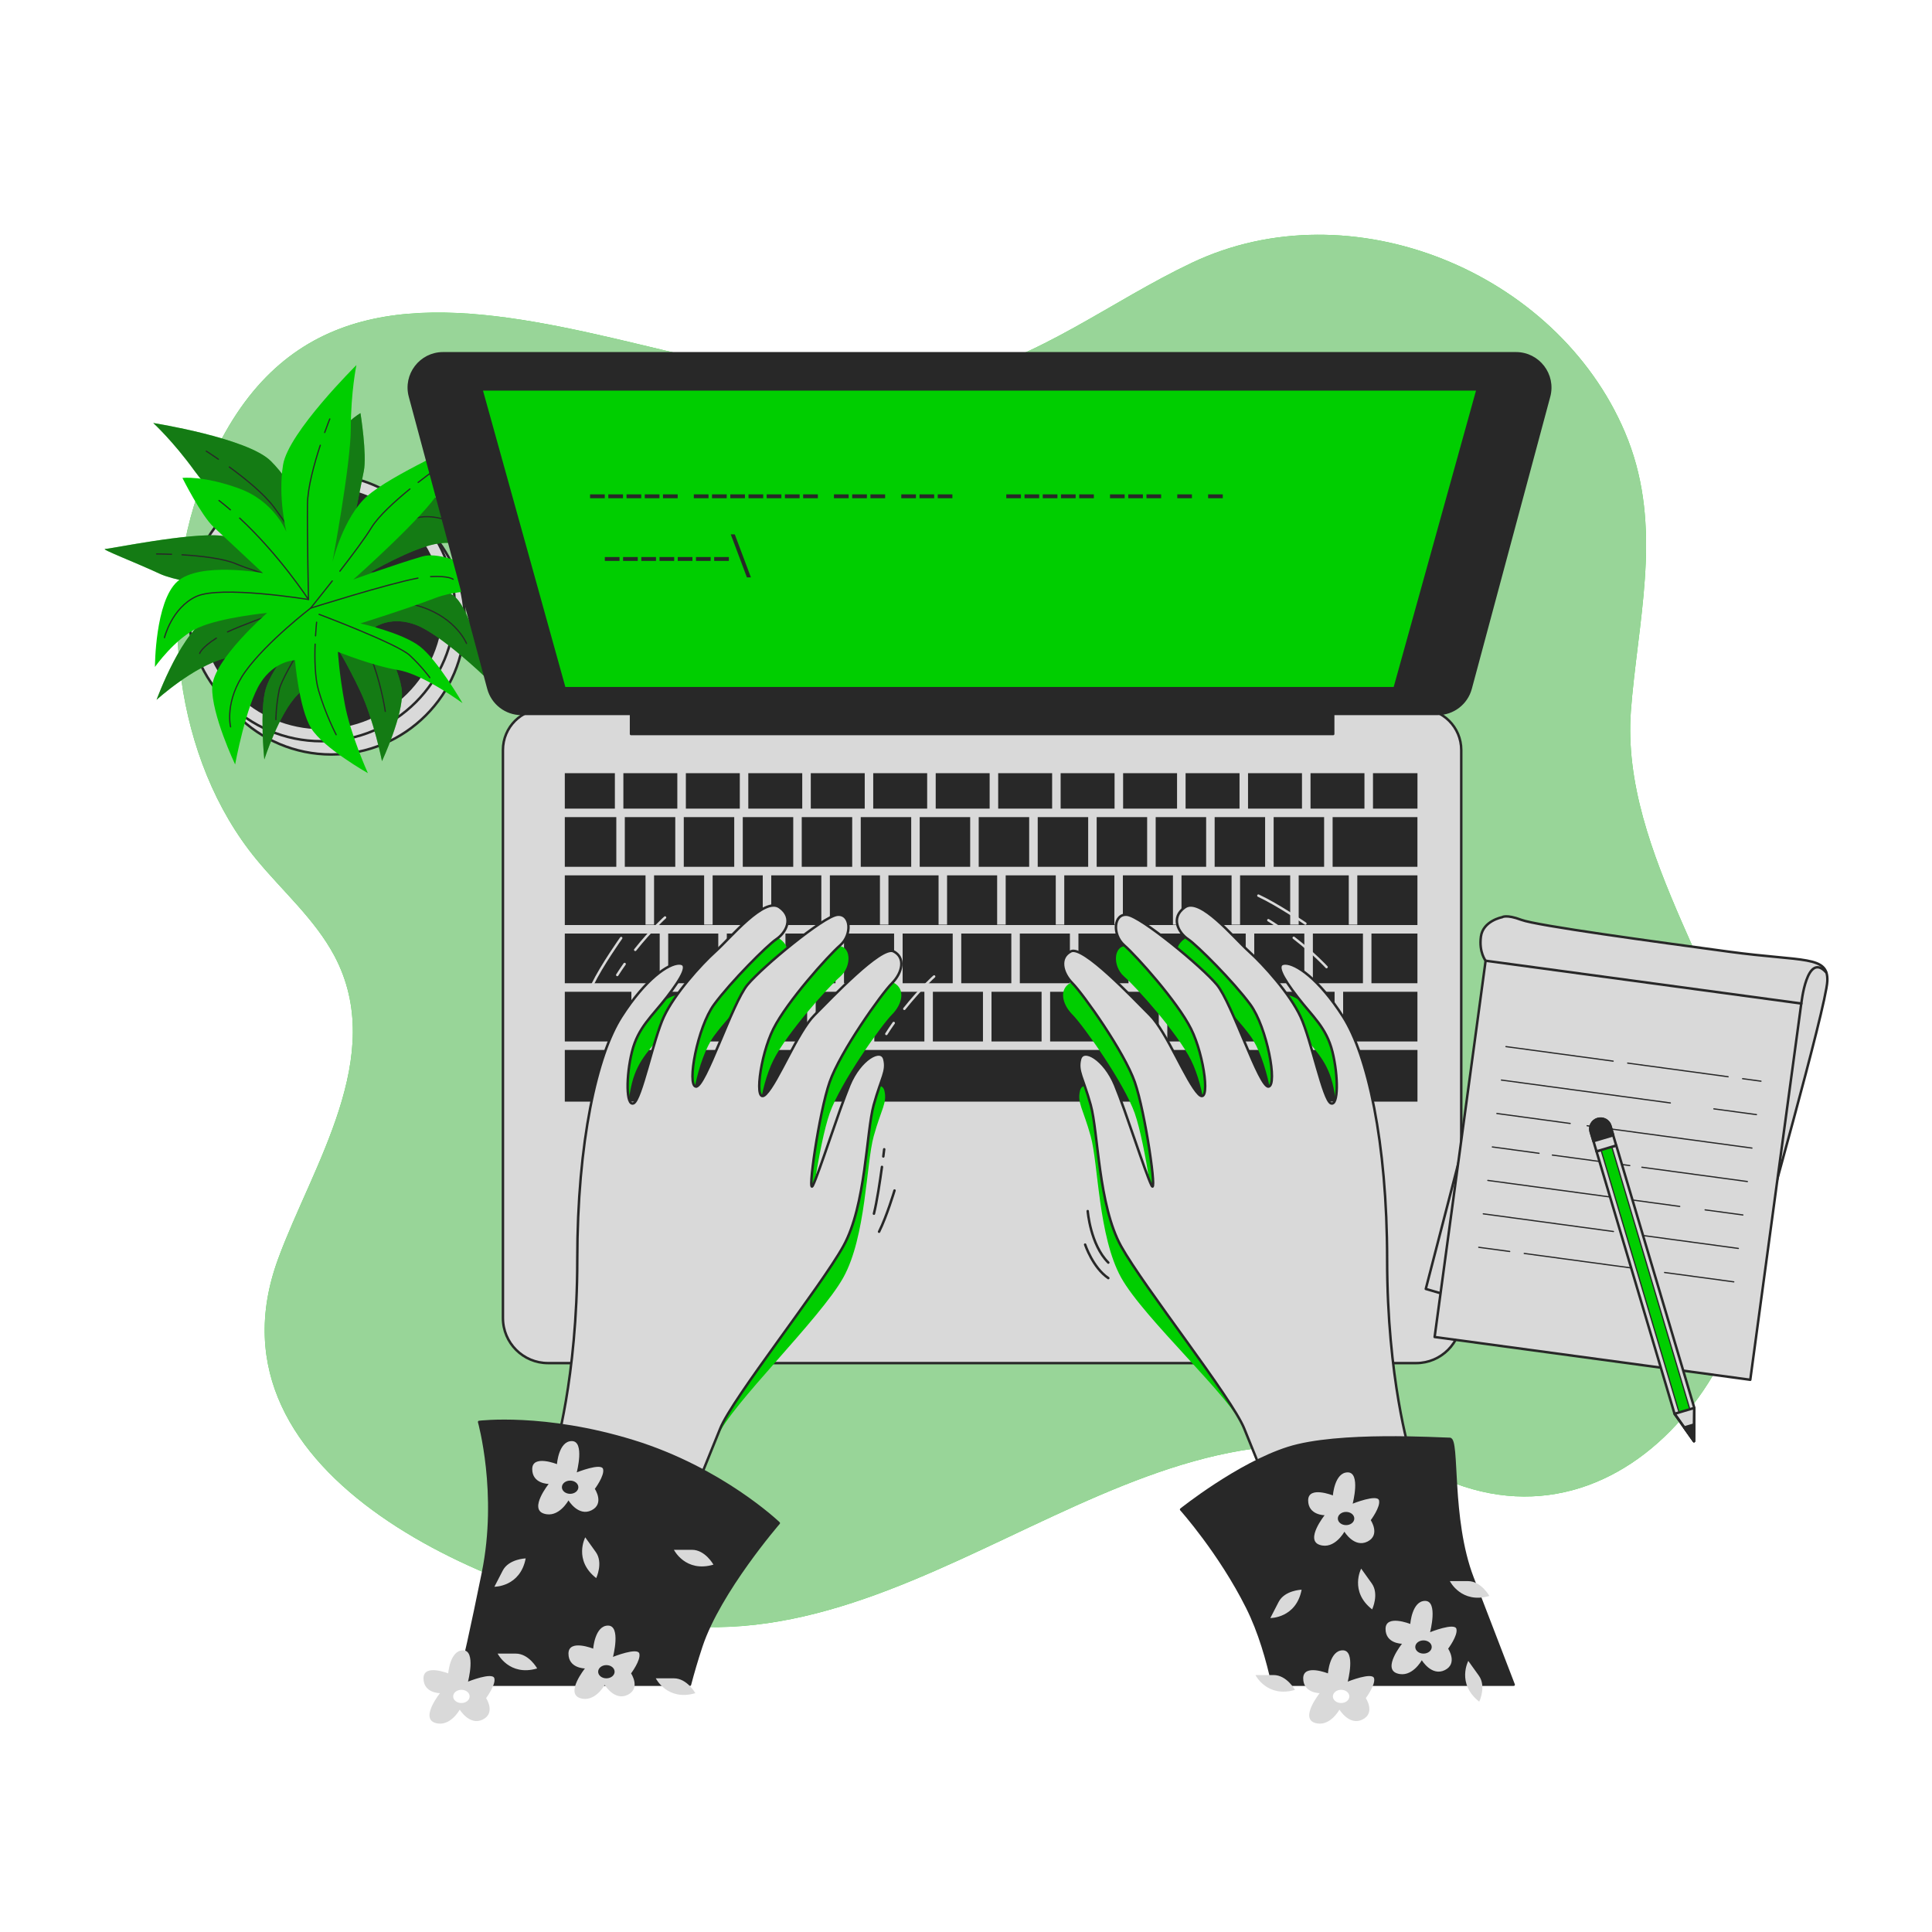 <svg width="785" height="785" viewBox="0 0 785 785" fill="none" xmlns="http://www.w3.org/2000/svg">
<path d="M663.184 282.663C666.748 245.846 675.273 210.977 660.201 175.542C632.522 110.481 549.092 75.988 484.251 106.776C451.092 122.523 422.738 145.429 386.22 153.86C287.655 176.609 135.522 55.405 81.876 196.517C63.475 244.92 70.854 308.741 104.185 349.199C114.877 362.183 127.939 373.503 135.852 388.34C157.502 428.987 126.856 473.653 112.977 511.569C80.164 601.169 203.896 650.749 271.029 659.887C382.091 675.021 473.653 547.93 584.04 599.74C660.97 635.85 728.48 547.93 714.35 460.01C705.103 402.454 658.285 347.363 662.666 288.707C662.823 286.682 662.995 284.657 663.184 282.663Z" fill="#00CE00"/>
<path opacity="0.7" d="M663.184 282.663C666.748 245.846 675.273 210.977 660.201 175.542C632.522 110.481 549.092 75.988 484.251 106.776C451.092 122.523 422.738 145.429 386.22 153.86C287.655 176.609 135.522 55.405 81.876 196.517C63.475 244.92 70.854 308.741 104.185 349.199C114.877 362.183 127.939 373.503 135.852 388.34C157.502 428.987 126.856 473.653 112.977 511.569C80.164 601.169 203.896 650.749 271.029 659.887C382.091 675.021 473.653 547.93 584.04 599.74C660.97 635.85 728.48 547.93 714.35 460.01C705.103 402.454 658.285 347.363 662.666 288.707C662.823 286.682 662.995 284.657 663.184 282.663Z" fill="#D9D9D9"/>
<path d="M134.659 306.558C164.599 306.558 188.871 282.287 188.871 252.346C188.871 222.406 164.599 198.134 134.659 198.134C104.718 198.134 80.447 222.406 80.447 252.346C80.447 282.287 104.718 306.558 134.659 306.558Z" fill="#D9D9D9" stroke="#282828" stroke-miterlimit="10" stroke-linecap="round" stroke-linejoin="round"/>
<path d="M130.624 301.173C160.564 301.173 184.836 276.902 184.836 246.961C184.836 217.021 160.564 192.749 130.624 192.749C100.683 192.749 76.412 217.021 76.412 246.961C76.412 276.902 100.683 301.173 130.624 301.173Z" fill="#D9D9D9" stroke="#282828" stroke-miterlimit="10" stroke-linecap="round" stroke-linejoin="round"/>
<path d="M130.624 295.788C157.59 295.788 179.451 273.927 179.451 246.961C179.451 219.995 157.59 198.134 130.624 198.134C103.658 198.134 81.797 219.995 81.797 246.961C81.797 273.927 103.658 295.788 130.624 295.788Z" fill="#282828" stroke="#282828" stroke-miterlimit="10" stroke-linecap="round" stroke-linejoin="round"/>
<path d="M124.893 210.255C124.893 210.255 119.508 196.784 110.073 187.364C100.637 177.944 62.266 171.868 62.266 171.868C62.266 171.868 70.352 179.278 79.097 191.399C87.857 203.519 116.808 231.136 116.808 231.136C116.808 231.136 102.662 219.015 89.867 217.665C77.071 216.315 44.745 223.05 42.735 223.05C40.71 223.05 54.856 228.435 64.951 233.145C75.046 237.855 114.108 241.906 114.108 241.906C114.108 241.906 97.277 246.616 85.832 250.666C74.387 254.701 63.616 284.343 63.616 284.343C63.616 284.343 78.437 270.872 91.233 267.512C104.028 264.153 122.209 258.092 122.209 258.092C122.209 258.092 110.763 270.888 108.063 279.648C105.363 288.409 107.388 308.599 107.388 308.599C107.388 308.599 113.448 289.744 120.859 282.333C128.269 274.923 136.354 262.127 136.354 262.127C136.354 262.127 141.064 269.538 146.45 280.983C151.835 292.428 155.21 309.259 155.21 309.259C155.21 309.259 163.971 290.403 163.296 280.983C162.621 271.563 152.525 254.717 152.525 254.717C152.525 254.717 159.261 250.007 169.356 254.042C179.451 258.077 196.972 274.923 196.972 274.923C196.972 274.923 192.937 252.707 186.202 243.947C179.467 235.186 150.516 232.501 150.516 232.501C150.516 232.501 166.671 223.081 176.782 221.056C186.877 219.031 200.348 223.757 200.348 223.757C200.348 223.757 184.852 202.2 172.731 200.866C160.611 199.516 142.43 218.371 142.43 218.371C142.43 218.371 146.465 198.166 147.815 191.43C149.166 184.695 146.465 167.865 146.465 167.865C146.465 167.865 139.055 171.899 130.31 184.695C121.534 197.459 124.893 210.255 124.893 210.255Z" fill="#00CE00"/>
<path opacity="0.5" d="M124.893 210.255C124.893 210.255 119.508 196.784 110.073 187.364C100.637 177.944 62.266 171.868 62.266 171.868C62.266 171.868 70.352 179.278 79.097 191.399C87.857 203.519 116.808 231.136 116.808 231.136C116.808 231.136 102.662 219.015 89.867 217.665C77.071 216.315 44.745 223.05 42.735 223.05C40.71 223.05 54.856 228.435 64.951 233.145C75.046 237.855 114.108 241.906 114.108 241.906C114.108 241.906 97.277 246.616 85.832 250.666C74.387 254.701 63.616 284.343 63.616 284.343C63.616 284.343 78.437 270.872 91.233 267.512C104.028 264.153 122.209 258.092 122.209 258.092C122.209 258.092 110.763 270.888 108.063 279.648C105.363 288.409 107.388 308.599 107.388 308.599C107.388 308.599 113.448 289.744 120.859 282.333C128.269 274.923 136.354 262.127 136.354 262.127C136.354 262.127 141.064 269.538 146.45 280.983C151.835 292.428 155.21 309.259 155.21 309.259C155.21 309.259 163.971 290.403 163.296 280.983C162.621 271.563 152.525 254.717 152.525 254.717C152.525 254.717 159.261 250.007 169.356 254.042C179.451 258.077 196.972 274.923 196.972 274.923C196.972 274.923 192.937 252.707 186.202 243.947C179.467 235.186 150.516 232.501 150.516 232.501C150.516 232.501 166.671 223.081 176.782 221.056C186.877 219.031 200.348 223.757 200.348 223.757C200.348 223.757 184.852 202.2 172.731 200.866C160.611 199.516 142.43 218.371 142.43 218.371C142.43 218.371 146.465 198.166 147.815 191.43C149.166 184.695 146.465 167.865 146.465 167.865C146.465 167.865 139.055 171.899 130.31 184.695C121.534 197.459 124.893 210.255 124.893 210.255Z" fill="#282828"/>
<path d="M138.16 189.75C138.631 187.819 139.149 185.888 139.714 183.989" stroke="#282828" stroke-width="0.5" stroke-miterlimit="10" stroke-linecap="round" stroke-linejoin="round"/>
<path d="M93.179 189.75C99.491 194.35 107.372 200.693 111.423 206.22C118.833 216.315 133.638 237.871 133.638 237.871C133.638 237.871 132.649 216.519 137.061 194.696" stroke="#282828" stroke-width="0.5" stroke-miterlimit="10" stroke-linecap="round" stroke-linejoin="round"/>
<path d="M83.822 183.313C83.822 183.313 85.785 184.554 88.721 186.579" stroke="#282828" stroke-width="0.5" stroke-miterlimit="10" stroke-linecap="round" stroke-linejoin="round"/>
<path d="M133.654 237.871C133.654 237.871 159.245 212.28 170.015 210.255C180.785 208.229 190.221 216.315 190.221 216.315" stroke="#282828" stroke-width="0.5" stroke-miterlimit="10" stroke-linecap="round" stroke-linejoin="round"/>
<path d="M87.92 259.27C81.687 263.242 81.138 265.487 81.138 265.487" stroke="#282828" stroke-width="0.5" stroke-miterlimit="10" stroke-linecap="round" stroke-linejoin="round"/>
<path d="M189.546 261.437C189.546 261.437 185.511 251.342 171.365 246.616C157.22 241.906 135.004 241.231 135.004 241.231C135.004 241.231 103.84 251.436 92.442 256.758" stroke="#282828" stroke-width="0.5" stroke-miterlimit="10" stroke-linecap="round" stroke-linejoin="round"/>
<path d="M121.392 237.384C128.913 239.566 134.989 241.231 134.989 241.231" stroke="#282828" stroke-width="0.5" stroke-miterlimit="10" stroke-linecap="round" stroke-linejoin="round"/>
<path d="M73.963 225.421C81.279 225.86 90.699 226.865 95.943 229.11C100.213 230.947 108.644 233.6 116.572 235.971" stroke="#282828" stroke-width="0.5" stroke-miterlimit="10" stroke-linecap="round" stroke-linejoin="round"/>
<path d="M63.616 225.075C63.616 225.075 66.081 225.075 69.708 225.216" stroke="#282828" stroke-width="0.5" stroke-miterlimit="10" stroke-linecap="round" stroke-linejoin="round"/>
<path d="M133.654 245.266C133.654 245.266 114.798 273.541 113.448 280.277C112.098 287.012 112.098 292.397 112.098 292.397" stroke="#282828" stroke-width="0.5" stroke-miterlimit="10" stroke-linecap="round" stroke-linejoin="round"/>
<path d="M142.038 254.167C145.665 258.862 150.029 265.11 151.835 270.181C155.194 279.601 156.545 289.037 156.545 289.037" stroke="#282828" stroke-width="0.5" stroke-miterlimit="10" stroke-linecap="round" stroke-linejoin="round"/>
<path d="M136.339 247.291C136.339 247.291 137.83 248.955 139.918 251.514" stroke="#282828" stroke-width="0.5" stroke-miterlimit="10" stroke-linecap="round" stroke-linejoin="round"/>
<path d="M116.337 216.063C116.337 216.063 112.852 201.981 115.018 188.824C117.185 175.667 144.817 148.349 144.817 148.349C144.817 148.349 142.572 159.072 142.54 174.035C142.493 188.981 135.083 228.309 135.083 228.309C135.083 228.309 139.494 210.207 149.103 201.651C158.711 193.094 188.887 179.718 190.535 178.525C192.184 177.347 183.831 189.97 178.383 199.688C172.935 209.407 143.561 235.469 143.561 235.469C143.561 235.469 159.983 229.471 171.648 226.08C183.297 222.689 209.344 240.461 209.344 240.461C209.344 240.461 189.452 238.169 177.096 242.895C164.74 247.62 146.434 253.304 146.434 253.304C146.434 253.304 163.201 257.025 170.486 262.567C177.787 268.109 187.929 285.693 187.929 285.693C187.929 285.693 172.009 273.918 161.663 272.222C151.332 270.527 137.296 264.843 137.296 264.843C137.296 264.843 137.783 273.604 140.091 286.054C142.399 298.488 149.48 314.141 149.48 314.141C149.48 314.141 131.378 303.936 126.416 295.882C121.471 287.828 119.854 268.266 119.854 268.266C119.854 268.266 111.627 268.36 105.787 277.545C99.93 286.713 95.534 310.609 95.534 310.609C95.534 310.609 85.848 290.199 86.224 279.162C86.585 268.125 108.534 249.049 108.534 249.049C108.534 249.049 89.914 250.823 80.525 255.062C71.137 259.317 62.957 270.998 62.957 270.998C62.957 270.998 62.973 244.465 72.032 236.301C81.091 228.137 106.854 232.847 106.854 232.847C106.854 232.847 91.782 218.795 86.774 214.117C81.75 209.438 74.12 194.193 74.12 194.193C74.12 194.193 82.488 193.157 97.073 198.448C111.611 203.692 116.337 216.063 116.337 216.063Z" fill="#00CE00"/>
<path d="M93.603 207.146C92.096 205.843 90.558 204.587 88.987 203.362" stroke="#282828" stroke-width="0.5" stroke-miterlimit="10" stroke-linecap="round" stroke-linejoin="round"/>
<path d="M130.137 180.911C127.704 188.322 124.988 198.071 124.925 204.916C124.799 217.445 125.333 243.586 125.333 243.586C125.333 243.586 113.684 225.656 97.371 210.506" stroke="#282828" stroke-width="0.5" stroke-miterlimit="10" stroke-linecap="round" stroke-linejoin="round"/>
<path d="M133.999 170.219C133.999 170.219 133.12 172.386 131.927 175.73" stroke="#282828" stroke-width="0.5" stroke-miterlimit="10" stroke-linecap="round" stroke-linejoin="round"/>
<path d="M125.333 243.586C125.333 243.586 89.616 237.729 79.693 242.377C69.771 247.024 66.819 259.081 66.819 259.081" stroke="#282828" stroke-width="0.5" stroke-miterlimit="10" stroke-linecap="round" stroke-linejoin="round"/>
<path d="M174.976 234.291C182.355 233.883 184.114 235.375 184.114 235.375" stroke="#282828" stroke-width="0.5" stroke-miterlimit="10" stroke-linecap="round" stroke-linejoin="round"/>
<path d="M93.682 295.333C93.682 295.333 91.076 284.767 99.805 272.693C108.55 260.62 126.197 247.102 126.197 247.102C126.197 247.102 157.455 237.211 169.811 234.888" stroke="#282828" stroke-width="0.5" stroke-miterlimit="10" stroke-linecap="round" stroke-linejoin="round"/>
<path d="M135.004 236.05C130.169 242.22 126.197 247.102 126.197 247.102" stroke="#282828" stroke-width="0.5" stroke-miterlimit="10" stroke-linecap="round" stroke-linejoin="round"/>
<path d="M166.561 198.668C160.878 203.299 153.813 209.595 150.861 214.478C148.459 218.45 143.168 225.531 138.097 232.078" stroke="#282828" stroke-width="0.5" stroke-miterlimit="10" stroke-linecap="round" stroke-linejoin="round"/>
<path d="M174.757 192.341C174.757 192.341 172.763 193.77 169.89 196.015" stroke="#282828" stroke-width="0.5" stroke-miterlimit="10" stroke-linecap="round" stroke-linejoin="round"/>
<path d="M129.651 249.615C129.651 249.615 161.459 261.594 166.483 266.272C171.507 270.951 174.647 275.331 174.647 275.331" stroke="#282828" stroke-width="0.5" stroke-miterlimit="10" stroke-linecap="round" stroke-linejoin="round"/>
<path d="M128.033 261.719C127.814 267.638 127.924 275.268 129.415 280.449C132.178 290.073 136.59 298.52 136.59 298.52" stroke="#282828" stroke-width="0.5" stroke-miterlimit="10" stroke-linecap="round" stroke-linejoin="round"/>
<path d="M128.646 252.817C128.646 252.817 128.395 255.047 128.206 258.344" stroke="#282828" stroke-width="0.5" stroke-miterlimit="10" stroke-linecap="round" stroke-linejoin="round"/>
<path d="M575.405 553.849H222.673C212.562 553.849 204.351 545.654 204.351 535.527V304.737C204.351 295.49 211.856 287.985 221.103 287.985H576.975C586.222 287.985 593.727 295.49 593.727 304.737V535.527C593.727 545.638 585.516 553.849 575.405 553.849Z" fill="#D9D9D9" stroke="#282828" stroke-miterlimit="10" stroke-linecap="round" stroke-linejoin="round"/>
<path d="M351.35 314.157H329.433V328.554H351.35V314.157Z" fill="#282828"/>
<path d="M280.339 402.972H259.992V423.162H280.339V402.972Z" fill="#282828"/>
<path d="M370.237 332.008H349.733V352.198H370.237V332.008Z" fill="#282828"/>
<path d="M325.963 314.157H304.046V328.554H325.963V314.157Z" fill="#282828"/>
<path d="M394.196 332.008H373.691V352.198H394.196V332.008Z" fill="#282828"/>
<path d="M376.722 314.157H354.804V328.554H376.722V314.157Z" fill="#282828"/>
<path d="M268.046 379.312H229.487V399.502H268.046V379.312Z" fill="#282828"/>
<path d="M322.305 332.008H301.801V352.198H322.305V332.008Z" fill="#282828"/>
<path d="M256.538 402.972H229.487V423.162H256.538V402.972Z" fill="#282828"/>
<path d="M402.108 314.157H380.191V328.554H402.108V314.157Z" fill="#282828"/>
<path d="M274.373 332.008H253.869V352.198H274.373V332.008Z" fill="#282828"/>
<path d="M275.205 314.157H253.288V328.554H275.205V314.157Z" fill="#282828"/>
<path d="M300.592 314.157H278.675V328.554H300.592V314.157Z" fill="#282828"/>
<path d="M298.331 332.008H277.827V352.198H298.331V332.008Z" fill="#282828"/>
<path d="M346.263 332.008H325.759V352.198H346.263V332.008Z" fill="#282828"/>
<path d="M503.64 314.157H481.723V328.554H503.64V314.157Z" fill="#282828"/>
<path d="M529.011 314.157H507.094V328.554H529.011V314.157Z" fill="#282828"/>
<path d="M514.034 332.008H493.53V352.198H514.034V332.008Z" fill="#282828"/>
<path d="M538.008 332.008H517.503V352.198H538.008V332.008Z" fill="#282828"/>
<path d="M575.923 402.972H545.732V423.162H575.923V402.972Z" fill="#282828"/>
<path d="M554.398 314.157H532.481V328.554H554.398V314.157Z" fill="#282828"/>
<path d="M250.415 332.008H229.487V352.198H250.415V332.008Z" fill="#282828"/>
<path d="M427.495 314.157H405.578V328.554H427.495V314.157Z" fill="#282828"/>
<path d="M452.866 314.157H430.949V328.554H452.866V314.157Z" fill="#282828"/>
<path d="M442.143 332.008H421.639V352.198H442.143V332.008Z" fill="#282828"/>
<path d="M490.075 332.008H469.571V352.198H490.075V332.008Z" fill="#282828"/>
<path d="M418.17 332.008H397.665V352.198H418.17V332.008Z" fill="#282828"/>
<path d="M466.102 332.008H445.597V352.198H466.102V332.008Z" fill="#282828"/>
<path d="M478.253 314.157H456.336V328.554H478.253V314.157Z" fill="#282828"/>
<path d="M447.026 402.972H426.679V423.162H447.026V402.972Z" fill="#282828"/>
<path d="M553.786 379.312H533.439V399.502H553.786V379.312Z" fill="#282828"/>
<path d="M529.969 379.312H509.622V399.502H529.969V379.312Z" fill="#282828"/>
<path d="M542.262 402.972H521.915V423.162H542.262V402.972Z" fill="#282828"/>
<path d="M518.461 402.972H498.114V423.162H518.461V402.972Z" fill="#282828"/>
<path d="M470.827 402.972H450.48V423.162H470.827V402.972Z" fill="#282828"/>
<path d="M494.644 402.972H474.297V423.162H494.644V402.972Z" fill="#282828"/>
<path d="M506.152 379.312H485.805V399.502H506.152V379.312Z" fill="#282828"/>
<path d="M482.351 379.312H462.004V399.502H482.351V379.312Z" fill="#282828"/>
<path d="M575.939 314.157H557.868V328.554H575.939V314.157Z" fill="#282828"/>
<path d="M249.834 314.157H229.487V328.554H249.834V314.157Z" fill="#282828"/>
<path d="M575.939 426.616H229.487V447.607H575.939V426.616Z" fill="#282828"/>
<path d="M575.923 332.008H541.462V352.198H575.923V332.008Z" fill="#282828"/>
<path d="M575.923 379.312H557.24V399.502H575.923V379.312Z" fill="#282828"/>
<path d="M551.494 375.701H548.024V355.668H527.677V375.701H524.223V355.668H503.86V375.701H500.406V355.668H480.059V375.701H476.589V355.668H456.242V375.701H452.788V355.668H432.425V375.701H428.971V355.668H408.624V375.701H405.154V355.668H384.807V375.701H381.353V355.668H360.99V375.701H357.536V355.668H337.189V375.701H333.719V355.668H313.372V375.701H309.918V355.668H289.555V375.701H286.101V355.668H265.754V375.701H262.284V355.668H229.487V375.858H575.923V355.668H551.494V375.701Z" fill="#282828"/>
<path d="M387.099 379.312H366.752V399.502H387.099V379.312Z" fill="#282828"/>
<path d="M458.534 379.312H438.187V399.502H458.534V379.312Z" fill="#282828"/>
<path d="M339.481 379.312H319.134V399.502H339.481V379.312Z" fill="#282828"/>
<path d="M351.774 402.972H331.427V423.162H351.774V402.972Z" fill="#282828"/>
<path d="M363.282 379.312H342.935V399.502H363.282V379.312Z" fill="#282828"/>
<path d="M315.664 379.312H295.317V399.502H315.664V379.312Z" fill="#282828"/>
<path d="M304.156 402.972H283.809V423.162H304.156V402.972Z" fill="#282828"/>
<path d="M327.957 402.972H307.61V423.162H327.957V402.972Z" fill="#282828"/>
<path d="M410.916 379.312H390.569V399.502H410.916V379.312Z" fill="#282828"/>
<path d="M423.209 402.972H402.862V423.162H423.209V402.972Z" fill="#282828"/>
<path d="M434.717 379.312H414.37V399.502H434.717V379.312Z" fill="#282828"/>
<path d="M375.591 402.972H355.244V423.162H375.591V402.972Z" fill="#282828"/>
<path d="M399.392 402.972H379.045V423.162H399.392V402.972Z" fill="#282828"/>
<path d="M291.847 379.312H271.5V399.502H291.847V379.312Z" fill="#282828"/>
<path d="M615.958 143.545H180.032C170.863 143.545 164.206 152.243 166.577 161.082L198.448 279.758C200.081 285.85 205.591 290.073 211.903 290.073H256.397V298.237H541.697V290.073H584.087C590.383 290.073 595.909 285.85 597.542 279.758L629.413 161.082C631.784 152.243 625.127 143.545 615.958 143.545Z" fill="#282828" stroke="#282828" stroke-miterlimit="10" stroke-linecap="round" stroke-linejoin="round"/>
<path d="M566.66 279.617H229.33L195.591 158.209H600.384L566.66 279.617Z" fill="#00CE00" stroke="#282828" stroke-miterlimit="10" stroke-linecap="round" stroke-linejoin="round"/>
<path d="M251.718 226.331V227.901H245.752V226.331H251.718Z" fill="#282828"/>
<path d="M259.128 226.331V227.901H253.162V226.331H259.128Z" fill="#282828"/>
<path d="M266.539 226.331V227.901H260.573V226.331H266.539Z" fill="#282828"/>
<path d="M273.934 226.331V227.901H267.968V226.331H273.934Z" fill="#282828"/>
<path d="M281.344 226.331V227.901H275.378V226.331H281.344Z" fill="#282828"/>
<path d="M288.754 226.331V227.901H282.788V226.331H288.754Z" fill="#282828"/>
<path d="M296.149 226.331V227.901H290.183V226.331H296.149Z" fill="#282828"/>
<path d="M303.481 234.605L296.918 217.115H298.551L305.114 234.605H303.481Z" fill="#282828"/>
<path d="M245.721 200.866V202.436H239.755V200.866H245.721Z" fill="#282828"/>
<path d="M253.131 200.866V202.436H247.165V200.866H253.131Z" fill="#282828"/>
<path d="M260.542 200.866V202.436H254.576V200.866H260.542Z" fill="#282828"/>
<path d="M267.952 200.866V202.436H261.986V200.866H267.952Z" fill="#282828"/>
<path d="M275.347 200.866V202.436H269.381V200.866H275.347Z" fill="#282828"/>
<path d="M287.875 200.866V202.436H281.909V200.866H287.875Z" fill="#282828"/>
<path d="M295.27 200.866V202.436H289.304V200.866H295.27Z" fill="#282828"/>
<path d="M302.68 200.866V202.436H296.73V200.866H302.68Z" fill="#282828"/>
<path d="M310.091 200.866V202.436H304.125V200.866H310.091Z" fill="#282828"/>
<path d="M317.485 200.866V202.436H311.519V200.866H317.485Z" fill="#282828"/>
<path d="M324.896 200.866V202.436H318.93V200.866H324.896Z" fill="#282828"/>
<path d="M332.306 200.866V202.436H326.34V200.866H332.306Z" fill="#282828"/>
<path d="M344.819 200.866V202.436H338.853V200.866H344.819Z" fill="#282828"/>
<path d="M352.229 200.866V202.436H346.263V200.866H352.229Z" fill="#282828"/>
<path d="M359.64 200.866V202.436H353.674V200.866H359.64Z" fill="#282828"/>
<path d="M372.153 200.866V202.436H366.203V200.866H372.153Z" fill="#282828"/>
<path d="M379.563 200.866V202.436H373.613V200.866H379.563Z" fill="#282828"/>
<path d="M386.974 200.866V202.436H381.023V200.866H386.974Z" fill="#282828"/>
<path d="M414.825 200.866V202.436H408.875V200.866H414.825Z" fill="#282828"/>
<path d="M422.236 200.866V202.436H416.285V200.866H422.236Z" fill="#282828"/>
<path d="M429.646 200.866V202.436H423.696V200.866H429.646Z" fill="#282828"/>
<path d="M437.041 200.866V202.436H431.091V200.866H437.041Z" fill="#282828"/>
<path d="M444.451 200.866V202.436H438.501V200.866H444.451Z" fill="#282828"/>
<path d="M456.964 200.866V202.436H451.014V200.866H456.964Z" fill="#282828"/>
<path d="M464.375 200.866V202.436H458.424V200.866H464.375Z" fill="#282828"/>
<path d="M471.785 200.866V202.436H465.835V200.866H471.785Z" fill="#282828"/>
<path d="M484.298 200.866V202.436H478.348V200.866H484.298Z" fill="#282828"/>
<path d="M496.827 200.866V202.436H490.876V200.866H496.827Z" fill="#282828"/>
<path d="M596.113 458.88L579.314 523.705L595.203 528.368L596.113 458.88Z" fill="#D9D9D9" stroke="#282828" stroke-miterlimit="10" stroke-linecap="round" stroke-linejoin="round"/>
<path d="M603.649 390.396C603.649 390.396 600.855 386.927 601.718 380.537C602.582 374.147 610.29 372.687 610.29 372.687C610.29 372.687 611.97 371.415 618.156 373.754C624.342 376.094 672.038 382.562 702.528 386.691C733.017 390.82 742.893 388.151 742.469 398.607C742.045 409.064 715.292 503.075 714.884 506.027C714.491 508.978 603.649 390.396 603.649 390.396Z" fill="#D9D9D9" stroke="#282828" stroke-miterlimit="10"/>
<path d="M731.883 407.744L603.63 390.361L582.91 543.241L711.163 560.624L731.883 407.744Z" fill="#D9D9D9" stroke="#282828" stroke-miterlimit="10" stroke-linecap="round" stroke-linejoin="round"/>
<path d="M708.054 438.281L715.512 439.302" stroke="#282828" stroke-width="0.5" stroke-miterlimit="10" stroke-linecap="round" stroke-linejoin="round"/>
<path d="M661.347 431.954L702.151 437.496" stroke="#282828" stroke-width="0.5" stroke-miterlimit="10" stroke-linecap="round" stroke-linejoin="round"/>
<path d="M611.892 425.25L655.444 431.153" stroke="#282828" stroke-width="0.5" stroke-miterlimit="10" stroke-linecap="round" stroke-linejoin="round"/>
<path d="M696.374 450.543L713.675 452.882" stroke="#282828" stroke-width="0.5" stroke-miterlimit="10" stroke-linecap="round" stroke-linejoin="round"/>
<path d="M610.055 438.846L678.68 448.141" stroke="#282828" stroke-width="0.5" stroke-miterlimit="10" stroke-linecap="round" stroke-linejoin="round"/>
<path d="M644.878 457.404L711.838 466.478" stroke="#282828" stroke-width="0.5" stroke-miterlimit="10" stroke-linecap="round" stroke-linejoin="round"/>
<path d="M608.202 452.427L637.985 456.478" stroke="#282828" stroke-width="0.5" stroke-miterlimit="10" stroke-linecap="round" stroke-linejoin="round"/>
<path d="M667.124 474.266L709.985 480.075" stroke="#282828" stroke-width="0.5" stroke-miterlimit="10" stroke-linecap="round" stroke-linejoin="round"/>
<path d="M630.748 469.32L662.21 473.59" stroke="#282828" stroke-width="0.5" stroke-miterlimit="10" stroke-linecap="round" stroke-linejoin="round"/>
<path d="M606.365 466.023L625.331 468.598" stroke="#282828" stroke-width="0.5" stroke-miterlimit="10" stroke-linecap="round" stroke-linejoin="round"/>
<path d="M692.81 491.583L708.148 493.655" stroke="#282828" stroke-width="0.5" stroke-miterlimit="10" stroke-linecap="round" stroke-linejoin="round"/>
<path d="M604.528 479.619L682.495 490.186" stroke="#282828" stroke-width="0.5" stroke-miterlimit="10" stroke-linecap="round" stroke-linejoin="round"/>
<path d="M662.948 501.379L706.312 507.251" stroke="#282828" stroke-width="0.5" stroke-miterlimit="10" stroke-linecap="round" stroke-linejoin="round"/>
<path d="M602.676 493.2L655.569 500.375" stroke="#282828" stroke-width="0.5" stroke-miterlimit="10" stroke-linecap="round" stroke-linejoin="round"/>
<path d="M676.34 517.032L704.459 520.832" stroke="#282828" stroke-width="0.5" stroke-miterlimit="10" stroke-linecap="round" stroke-linejoin="round"/>
<path d="M619.318 509.292L669.464 516.09" stroke="#282828" stroke-width="0.5" stroke-miterlimit="10" stroke-linecap="round" stroke-linejoin="round"/>
<path d="M600.839 506.796L613.415 508.492" stroke="#282828" stroke-width="0.5" stroke-miterlimit="10" stroke-linecap="round" stroke-linejoin="round"/>
<path d="M731.903 407.792C731.903 407.792 734.101 386.471 741.951 395.043" stroke="#282828" stroke-miterlimit="10" stroke-linecap="round" stroke-linejoin="round"/>
<path d="M688.414 572.03L688.288 585.579L680.375 574.416L648.677 467.813L656.715 465.427L688.414 572.03Z" fill="#D9D9D9" stroke="#282828" stroke-miterlimit="10" stroke-linecap="round" stroke-linejoin="round"/>
<path d="M654.883 465.913L650.504 467.216L682.206 573.834L686.585 572.532L654.883 465.913Z" fill="#00CE00" stroke="#282828" stroke-width="0.5" stroke-miterlimit="10" stroke-linecap="round" stroke-linejoin="round"/>
<path d="M688.414 572.061L680.391 574.447L688.288 585.579L688.414 572.061Z" stroke="#282828" stroke-miterlimit="10" stroke-linecap="round" stroke-linejoin="round"/>
<path d="M684.332 580.005L688.288 585.578L688.351 578.812L684.332 580.005Z" fill="#282828" stroke="#282828" stroke-miterlimit="10" stroke-linecap="round" stroke-linejoin="round"/>
<path d="M649.148 454.672C646.934 455.331 645.662 457.671 646.322 459.884L648.677 467.813L656.7 465.426L654.345 457.498C653.701 455.284 651.362 454.013 649.148 454.672Z" fill="#D9D9D9" stroke="#282828" stroke-miterlimit="10" stroke-linecap="round" stroke-linejoin="round"/>
<path d="M649.148 454.672C646.934 455.331 645.662 457.671 646.322 459.884L647.452 463.668L655.475 461.282L654.345 457.498C653.701 455.284 651.362 454.013 649.148 454.672Z" fill="#282828" stroke="#282828" stroke-miterlimit="10" stroke-linecap="round" stroke-linejoin="round"/>
<path d="M253.791 391.699C252.786 393.112 251.781 394.604 250.808 396.143" stroke="#D9D9D9" stroke-miterlimit="10" stroke-linecap="round" stroke-linejoin="round"/>
<path d="M270.213 372.797C270.213 372.797 264.655 377.711 258.108 385.938" stroke="#D9D9D9" stroke-miterlimit="10" stroke-linecap="round" stroke-linejoin="round"/>
<path d="M252.393 381.133C252.393 381.133 244.496 392.265 240.744 400.036" stroke="#D9D9D9" stroke-miterlimit="10" stroke-linecap="round" stroke-linejoin="round"/>
<path d="M363.125 415.658C362.121 417.071 361.116 418.562 360.142 420.101" stroke="#D9D9D9" stroke-miterlimit="10" stroke-linecap="round" stroke-linejoin="round"/>
<path d="M379.548 396.755C379.548 396.755 373.99 401.669 367.443 409.896" stroke="#D9D9D9" stroke-miterlimit="10" stroke-linecap="round" stroke-linejoin="round"/>
<path d="M361.744 405.076C361.744 405.076 353.847 416.207 350.094 423.979" stroke="#D9D9D9" stroke-miterlimit="10" stroke-linecap="round" stroke-linejoin="round"/>
<path d="M519.843 376.816C518.414 375.842 516.907 374.853 515.353 373.896" stroke="#D9D9D9" stroke-miterlimit="10" stroke-linecap="round" stroke-linejoin="round"/>
<path d="M538.997 392.94C538.997 392.94 534.004 387.46 525.667 381.039" stroke="#D9D9D9" stroke-miterlimit="10" stroke-linecap="round" stroke-linejoin="round"/>
<path d="M530.393 375.262C530.393 375.262 519.136 367.537 511.302 363.91" stroke="#D9D9D9" stroke-miterlimit="10" stroke-linecap="round" stroke-linejoin="round"/>
<path d="M358.353 474.124C357.552 480.027 356.312 488.207 355.087 493.137" stroke="#282828" stroke-miterlimit="10" stroke-linecap="round" stroke-linejoin="round"/>
<path d="M359.263 466.965C359.263 466.965 359.138 468.08 358.902 469.885" stroke="#282828" stroke-miterlimit="10" stroke-linecap="round" stroke-linejoin="round"/>
<path d="M363.455 483.717C363.455 483.717 360.315 494.189 357.175 500.469" stroke="#282828" stroke-miterlimit="10" stroke-linecap="round" stroke-linejoin="round"/>
<path d="M441.955 492.085C441.955 492.085 443.007 505.697 450.323 513.013" stroke="#282828" stroke-miterlimit="10" stroke-linecap="round" stroke-linejoin="round"/>
<path d="M440.903 505.697C440.903 505.697 444.043 515.117 450.323 519.309" stroke="#282828" stroke-miterlimit="10" stroke-linecap="round" stroke-linejoin="round"/>
<path d="M227.587 578.451C227.587 578.451 234.558 572.846 234.558 524.663C234.558 476.479 242.581 441.28 252.472 425.831C262.347 410.382 271.626 404.212 275.943 404.212C280.261 404.212 277.184 409.77 270.998 417.793C264.828 425.815 259.27 430.149 256.789 440.024C254.324 449.899 254.324 462.255 257.402 461.031C260.494 459.79 265.424 435.094 269.757 425.831C274.075 416.568 284.578 404.825 290.764 399.267C296.934 393.709 310.53 377.036 316.7 381.353C322.871 385.671 319.165 391.856 315.46 394.321C311.755 396.786 296.934 411.623 290.136 420.886C283.338 430.149 279.02 453.62 282.726 454.233C286.431 454.845 297.546 420.258 303.732 412.847C309.902 405.437 334.614 385.058 340.172 384.43C345.73 383.818 346.342 392.453 341.412 396.786C336.467 401.104 319.793 419.645 314.235 430.761C308.678 441.877 306.213 462.255 311.143 457.325C316.088 452.38 324.111 432.001 330.909 425.203C337.707 418.405 358.086 396.786 363.031 399.267C367.977 401.732 366.736 407.918 362.419 412.235C358.101 416.553 341.412 440.024 337.095 452.38C332.777 464.736 327.832 499.323 330.297 494.377C332.762 489.432 340.8 464.108 345.117 453.62C349.435 443.117 358.086 438.171 359.326 443.117C360.566 448.062 358.086 450.527 355.008 461.643C351.915 472.759 351.916 502.4 342.653 519.089C333.39 535.763 296.542 571.229 291.596 583.585C286.651 595.941 278.863 608.077 278.863 608.077" fill="#00CE00"/>
<path d="M570.773 582.627C570.773 582.627 563.614 572.846 563.614 524.663C563.614 476.479 555.592 441.28 545.701 425.831C535.825 410.382 526.547 404.212 522.229 404.212C517.912 404.212 520.989 409.77 527.175 417.793C533.345 425.815 538.902 430.149 541.383 440.024C543.848 449.899 543.848 462.255 540.771 461.031C537.678 459.79 532.748 435.094 528.415 425.831C524.097 416.568 513.594 404.825 507.408 399.267C501.238 393.709 487.642 377.036 481.472 381.353C475.302 385.671 479.007 391.856 482.712 394.321C486.417 396.786 501.238 411.623 508.036 420.886C514.834 430.149 519.152 453.62 515.447 454.233C511.741 454.845 500.626 420.258 494.44 412.847C488.27 405.437 463.558 385.058 458 384.43C452.443 383.818 451.83 392.453 456.76 396.786C461.706 401.104 478.379 419.645 483.937 430.761C489.495 441.877 491.959 462.255 487.03 457.325C482.084 452.38 474.061 432.001 467.263 425.203C460.465 418.405 440.087 396.786 435.141 399.267C430.196 401.732 431.436 407.918 435.753 412.235C440.071 416.553 456.76 440.024 461.078 452.38C465.395 464.736 470.341 499.323 467.876 494.377C465.411 489.432 457.372 464.108 453.055 453.62C448.737 443.117 440.087 438.171 438.846 443.117C437.606 448.062 440.087 450.527 443.164 461.643C446.257 472.759 446.257 502.4 455.52 519.089C464.783 535.763 500.61 568.12 505.556 580.476C510.501 592.832 519.513 612.253 519.513 612.253" fill="#00CE00"/>
<path d="M225.295 590.367C225.295 590.367 234.558 560.098 234.558 511.93C234.558 463.762 242.581 428.547 252.472 413.099C262.347 397.65 271.626 391.48 275.943 391.48C280.261 391.48 277.184 397.037 270.998 405.06C264.828 413.083 259.27 417.416 256.789 427.291C254.324 437.167 254.324 449.523 257.402 448.298C260.494 447.058 265.424 422.362 269.757 413.099C274.075 403.836 284.578 392.092 290.764 386.534C296.934 380.976 310.53 364.303 316.7 368.62C322.871 372.938 319.165 379.124 315.46 381.589C311.755 384.054 296.934 398.89 290.136 408.153C283.338 417.416 279.02 440.888 282.726 441.5C286.431 442.112 297.546 407.525 303.732 400.115C309.902 392.704 334.614 372.326 340.172 371.698C345.73 371.085 346.342 379.72 341.412 384.054C336.467 388.371 319.793 406.913 314.236 418.028C308.678 429.144 306.213 449.523 311.143 444.593C316.088 439.647 324.111 419.269 330.909 412.471C337.707 405.672 358.086 384.054 363.031 386.534C367.977 388.999 366.736 395.185 362.419 399.502C358.101 403.82 341.412 427.291 337.095 439.647C332.777 452.003 327.832 486.59 330.297 481.645C332.762 476.699 340.8 451.375 345.117 440.888C349.435 430.384 358.086 425.439 359.326 430.384C360.566 435.33 358.086 437.795 355.008 448.91C351.916 460.026 351.916 489.667 342.653 506.357C333.39 523.03 297.562 568.12 292.617 580.476C287.671 592.832 276.556 620.009 276.556 620.009" fill="#D9D9D9"/>
<path d="M225.295 590.367C225.295 590.367 234.558 560.098 234.558 511.93C234.558 463.762 242.581 428.547 252.472 413.099C262.347 397.65 271.626 391.48 275.943 391.48C280.261 391.48 277.184 397.037 270.998 405.06C264.828 413.083 259.27 417.416 256.789 427.291C254.324 437.167 254.324 449.523 257.402 448.298C260.494 447.058 265.424 422.362 269.757 413.099C274.075 403.836 284.578 392.092 290.764 386.534C296.934 380.976 310.53 364.303 316.7 368.62C322.871 372.938 319.165 379.124 315.46 381.589C311.755 384.054 296.934 398.89 290.136 408.153C283.338 417.416 279.02 440.888 282.726 441.5C286.431 442.112 297.546 407.525 303.732 400.115C309.902 392.704 334.614 372.326 340.172 371.698C345.73 371.085 346.342 379.72 341.412 384.054C336.467 388.371 319.793 406.913 314.236 418.028C308.678 429.144 306.213 449.523 311.143 444.593C316.088 439.647 324.111 419.269 330.909 412.471C337.707 405.672 358.086 384.054 363.031 386.534C367.977 388.999 366.736 395.185 362.419 399.502C358.101 403.82 341.412 427.291 337.095 439.647C332.777 452.003 327.832 486.59 330.297 481.645C332.762 476.699 340.8 451.375 345.117 440.888C349.435 430.384 358.086 425.439 359.326 430.384C360.566 435.33 358.086 437.795 355.008 448.91C351.916 460.026 351.916 489.667 342.653 506.357C333.39 523.03 297.562 568.12 292.617 580.476C287.671 592.832 276.556 620.009 276.556 620.009" stroke="#282828" stroke-miterlimit="10" stroke-linecap="round" stroke-linejoin="round"/>
<path d="M572.877 590.367C572.877 590.367 563.614 560.098 563.614 511.93C563.614 463.762 555.592 428.547 545.701 413.099C535.825 397.65 526.547 391.48 522.229 391.48C517.912 391.48 520.989 397.037 527.175 405.06C533.345 413.083 538.902 417.416 541.383 427.291C543.848 437.167 543.848 449.523 540.771 448.298C537.678 447.058 532.748 422.362 528.415 413.099C524.097 403.836 513.594 392.092 507.408 386.534C501.238 380.976 487.642 364.303 481.472 368.62C475.302 372.938 479.007 379.124 482.712 381.589C486.417 384.054 501.238 398.89 508.036 408.153C514.834 417.416 519.152 440.888 515.447 441.5C511.741 442.112 500.626 407.525 494.44 400.115C488.27 392.704 463.558 372.326 458 371.698C452.443 371.085 451.83 379.72 456.76 384.054C461.706 388.371 478.379 406.913 483.937 418.028C489.495 429.144 491.959 449.523 487.03 444.593C482.084 439.647 474.061 419.269 467.263 412.471C460.465 405.672 440.087 384.054 435.141 386.534C430.196 388.999 431.436 395.185 435.753 399.502C440.071 403.82 456.76 427.291 461.078 439.647C465.395 452.003 470.341 486.59 467.876 481.645C465.411 476.699 457.372 451.375 453.055 440.888C448.737 430.384 440.087 425.439 438.846 430.384C437.606 435.33 440.087 437.795 443.164 448.91C446.257 460.026 446.257 489.667 455.52 506.357C464.783 523.03 500.61 568.12 505.556 580.476C510.501 592.832 521.617 620.009 521.617 620.009" fill="#D9D9D9"/>
<path d="M572.877 590.367C572.877 590.367 563.614 560.098 563.614 511.93C563.614 463.762 555.592 428.547 545.701 413.099C535.825 397.65 526.547 391.48 522.229 391.48C517.912 391.48 520.989 397.037 527.175 405.06C533.345 413.083 538.902 417.416 541.383 427.291C543.848 437.167 543.848 449.523 540.771 448.298C537.678 447.058 532.748 422.362 528.415 413.099C524.097 403.836 513.594 392.092 507.408 386.534C501.238 380.976 487.642 364.303 481.472 368.62C475.302 372.938 479.007 379.124 482.712 381.589C486.417 384.054 501.238 398.89 508.036 408.153C514.834 417.416 519.152 440.888 515.447 441.5C511.741 442.112 500.626 407.525 494.44 400.115C488.27 392.704 463.558 372.326 458 371.698C452.443 371.085 451.83 379.72 456.76 384.054C461.706 388.371 478.379 406.913 483.937 418.028C489.495 429.144 491.959 449.523 487.03 444.593C482.084 439.647 474.061 419.269 467.263 412.471C460.465 405.672 440.087 384.054 435.141 386.534C430.196 388.999 431.436 395.185 435.753 399.502C440.071 403.82 456.76 427.291 461.078 439.647C465.395 452.003 470.341 486.59 467.876 481.645C465.411 476.699 457.372 451.375 453.055 440.888C448.737 430.384 440.087 425.439 438.846 430.384C437.606 435.33 440.087 437.795 443.164 448.91C446.257 460.026 446.257 489.667 455.52 506.357C464.783 523.03 500.61 568.12 505.556 580.476C510.501 592.832 521.617 620.009 521.617 620.009" stroke="#282828" stroke-miterlimit="10" stroke-linecap="round" stroke-linejoin="round"/>
<path d="M186.202 684.52H280.324C281.564 679.81 283.087 674.535 284.986 668.82C292.381 646.62 316.434 618.863 316.434 618.863C316.434 618.863 293.307 596.663 257.229 585.563C221.15 574.447 194.68 577.76 194.68 577.76C194.68 577.76 202.797 606.727 196.25 638.99C191.603 661.849 188.384 676.309 186.202 684.52Z" fill="#282828" stroke="#282828" stroke-miterlimit="10" stroke-linecap="round" stroke-linejoin="round"/>
<path d="M517.158 684.52H615.032C611.908 676.387 605.109 658.725 598.311 641.062C589.064 617.01 592.754 584.637 589.064 584.637C585.359 584.637 543.738 581.858 523.375 588.342C503.028 594.81 479.902 613.321 479.902 613.321C479.902 613.321 495.633 630.905 506.733 653.104C511.726 663.058 515.023 674.708 517.158 684.52Z" fill="#282828" stroke="#282828" stroke-miterlimit="10" stroke-linecap="round" stroke-linejoin="round"/>
<path d="M245.046 596.914C244.371 594.23 234.338 598.249 234.338 598.249C234.338 598.249 237.682 585.532 232.329 585.532C226.975 585.532 226.3 594.905 226.3 594.905C226.3 594.905 216.252 590.885 216.252 596.914C216.252 602.943 222.94 602.943 222.94 602.943C222.94 602.943 214.902 612.991 220.93 614.985C226.959 616.995 230.978 609.631 230.978 609.631C230.978 609.631 234.998 616.319 240.351 613.65C245.705 610.966 241.686 604.953 241.686 604.953C241.686 604.953 245.705 599.599 245.046 596.914ZM231.654 606.962C229.801 606.962 228.309 605.769 228.309 604.278C228.309 602.802 229.801 601.593 231.654 601.593C233.506 601.593 234.998 602.786 234.998 604.278C234.998 605.753 233.506 606.962 231.654 606.962ZM259.772 671.882C259.097 669.197 249.065 673.216 249.065 673.216C249.065 673.216 252.409 660.499 247.055 660.499C241.702 660.499 241.026 669.872 241.026 669.872C241.026 669.872 230.978 665.853 230.978 671.882C230.978 677.911 237.667 677.911 237.667 677.911C237.667 677.911 229.628 687.959 235.657 689.952C241.686 691.962 245.705 684.599 245.705 684.599C245.705 684.599 249.724 691.287 255.078 688.618C260.432 685.933 256.412 679.92 256.412 679.92C256.412 679.92 260.432 674.566 259.772 671.882ZM246.38 681.93C244.528 681.93 243.036 680.737 243.036 679.245C243.036 677.769 244.528 676.56 246.38 676.56C248.233 676.56 249.724 677.754 249.724 679.245C249.724 680.737 248.233 681.93 246.38 681.93ZM200.866 681.93C200.191 679.245 190.158 683.264 190.158 683.264C190.158 683.264 193.503 670.547 188.149 670.547C182.795 670.547 182.12 679.92 182.12 679.92C182.12 679.92 172.072 675.901 172.072 681.93C172.072 687.959 178.76 687.959 178.76 687.959C178.76 687.959 170.722 698.007 176.751 700C182.779 702.01 186.799 694.647 186.799 694.647C186.799 694.647 190.818 701.335 196.172 698.666C201.525 695.981 197.506 689.968 197.506 689.968C197.506 689.968 201.525 684.599 200.866 681.93ZM187.474 691.962C185.621 691.962 184.13 690.769 184.13 689.277C184.13 687.802 185.621 686.593 187.474 686.593C189.326 686.593 190.818 687.786 190.818 689.277C190.818 690.769 189.326 691.962 187.474 691.962ZM273.824 629.712C273.824 629.712 275.833 629.712 281.187 629.712C286.541 629.712 289.885 635.74 289.885 635.74C278.502 639.084 273.824 629.712 273.824 629.712ZM266.46 681.93C266.46 681.93 268.47 681.93 273.824 681.93C279.177 681.93 282.522 687.959 282.522 687.959C271.139 691.303 266.46 681.93 266.46 681.93ZM202.2 671.882C202.2 671.882 204.21 671.882 209.564 671.882C214.917 671.882 218.261 677.911 218.261 677.911C206.879 681.255 202.2 671.882 202.2 671.882ZM237.792 624.64C237.792 624.64 238.97 626.273 242.078 630.622C245.203 634.971 242.251 641.204 242.251 641.204C232.91 633.919 237.792 624.64 237.792 624.64ZM200.882 644.721C200.882 644.721 201.808 642.931 204.257 638.174C206.706 633.417 213.599 633.197 213.599 633.197C211.353 644.831 200.882 644.721 200.882 644.721Z" fill="#D9D9D9"/>
<path d="M560.317 609.631C559.642 606.946 549.61 610.966 549.61 610.966C549.61 610.966 552.954 598.249 547.6 598.249C542.247 598.249 541.571 607.621 541.571 607.621C541.571 607.621 531.523 603.602 531.523 609.631C531.523 615.66 538.212 615.66 538.212 615.66C538.212 615.66 530.173 625.708 536.202 627.702C542.231 629.711 546.25 622.348 546.25 622.348C546.25 622.348 550.269 629.036 555.623 626.367C560.977 623.683 556.957 617.669 556.957 617.669C556.957 617.669 560.977 612.316 560.317 609.631ZM546.925 619.679C545.073 619.679 543.581 618.486 543.581 616.994C543.581 615.519 545.073 614.31 546.925 614.31C548.778 614.31 550.269 615.503 550.269 616.994C550.269 618.486 548.778 619.679 546.925 619.679ZM591.764 661.849C591.089 659.165 581.057 663.184 581.057 663.184C581.057 663.184 584.401 650.467 579.047 650.467C573.694 650.467 573.019 659.84 573.019 659.84C573.019 659.84 562.971 655.82 562.971 661.849C562.971 667.878 569.659 667.878 569.659 667.878C569.659 667.878 561.62 677.926 567.649 679.92C573.678 681.93 577.697 674.566 577.697 674.566C577.697 674.566 581.716 681.254 587.07 678.585C592.424 675.901 588.405 669.888 588.405 669.888C588.405 669.888 592.439 664.518 591.764 661.849ZM578.388 671.882C576.535 671.882 575.044 670.688 575.044 669.197C575.044 667.721 576.535 666.512 578.388 666.512C580.241 666.512 581.732 667.705 581.732 669.197C581.732 670.688 580.225 671.882 578.388 671.882ZM558.308 681.93C557.633 679.245 547.6 683.264 547.6 683.264C547.6 683.264 550.944 670.547 545.591 670.547C540.237 670.547 539.562 679.92 539.562 679.92C539.562 679.92 529.514 675.901 529.514 681.93C529.514 687.958 536.202 687.958 536.202 687.958C536.202 687.958 528.164 698.006 534.192 700C540.221 702.01 544.24 694.647 544.24 694.647C544.24 694.647 548.26 701.335 553.613 698.666C558.967 695.981 554.948 689.968 554.948 689.968C554.948 689.968 558.967 684.599 558.308 681.93ZM544.916 691.962C543.063 691.962 541.571 690.769 541.571 689.277C541.571 687.801 543.063 686.592 544.916 686.592C546.768 686.592 548.26 687.786 548.26 689.277C548.26 690.769 546.768 691.962 544.916 691.962ZM589.095 642.428C589.095 642.428 591.105 642.428 596.459 642.428C601.812 642.428 605.156 648.457 605.156 648.457C593.774 651.801 589.095 642.428 589.095 642.428ZM510.109 680.595C510.109 680.595 512.118 680.595 517.472 680.595C522.826 680.595 526.17 686.624 526.17 686.624C514.787 689.968 510.109 680.595 510.109 680.595ZM553.064 637.357C553.064 637.357 554.241 638.99 557.35 643.339C560.474 647.688 557.523 653.921 557.523 653.921C548.181 646.636 553.064 637.357 553.064 637.357ZM596.584 674.849C596.584 674.849 597.762 676.482 600.87 680.831C603.995 685.179 601.043 691.412 601.043 691.412C591.702 684.112 596.584 674.849 596.584 674.849ZM516.153 657.438C516.153 657.438 517.079 655.648 519.529 650.891C521.978 646.134 528.87 645.914 528.87 645.914C526.625 657.547 516.153 657.438 516.153 657.438Z" fill="#D9D9D9"/>
</svg>
